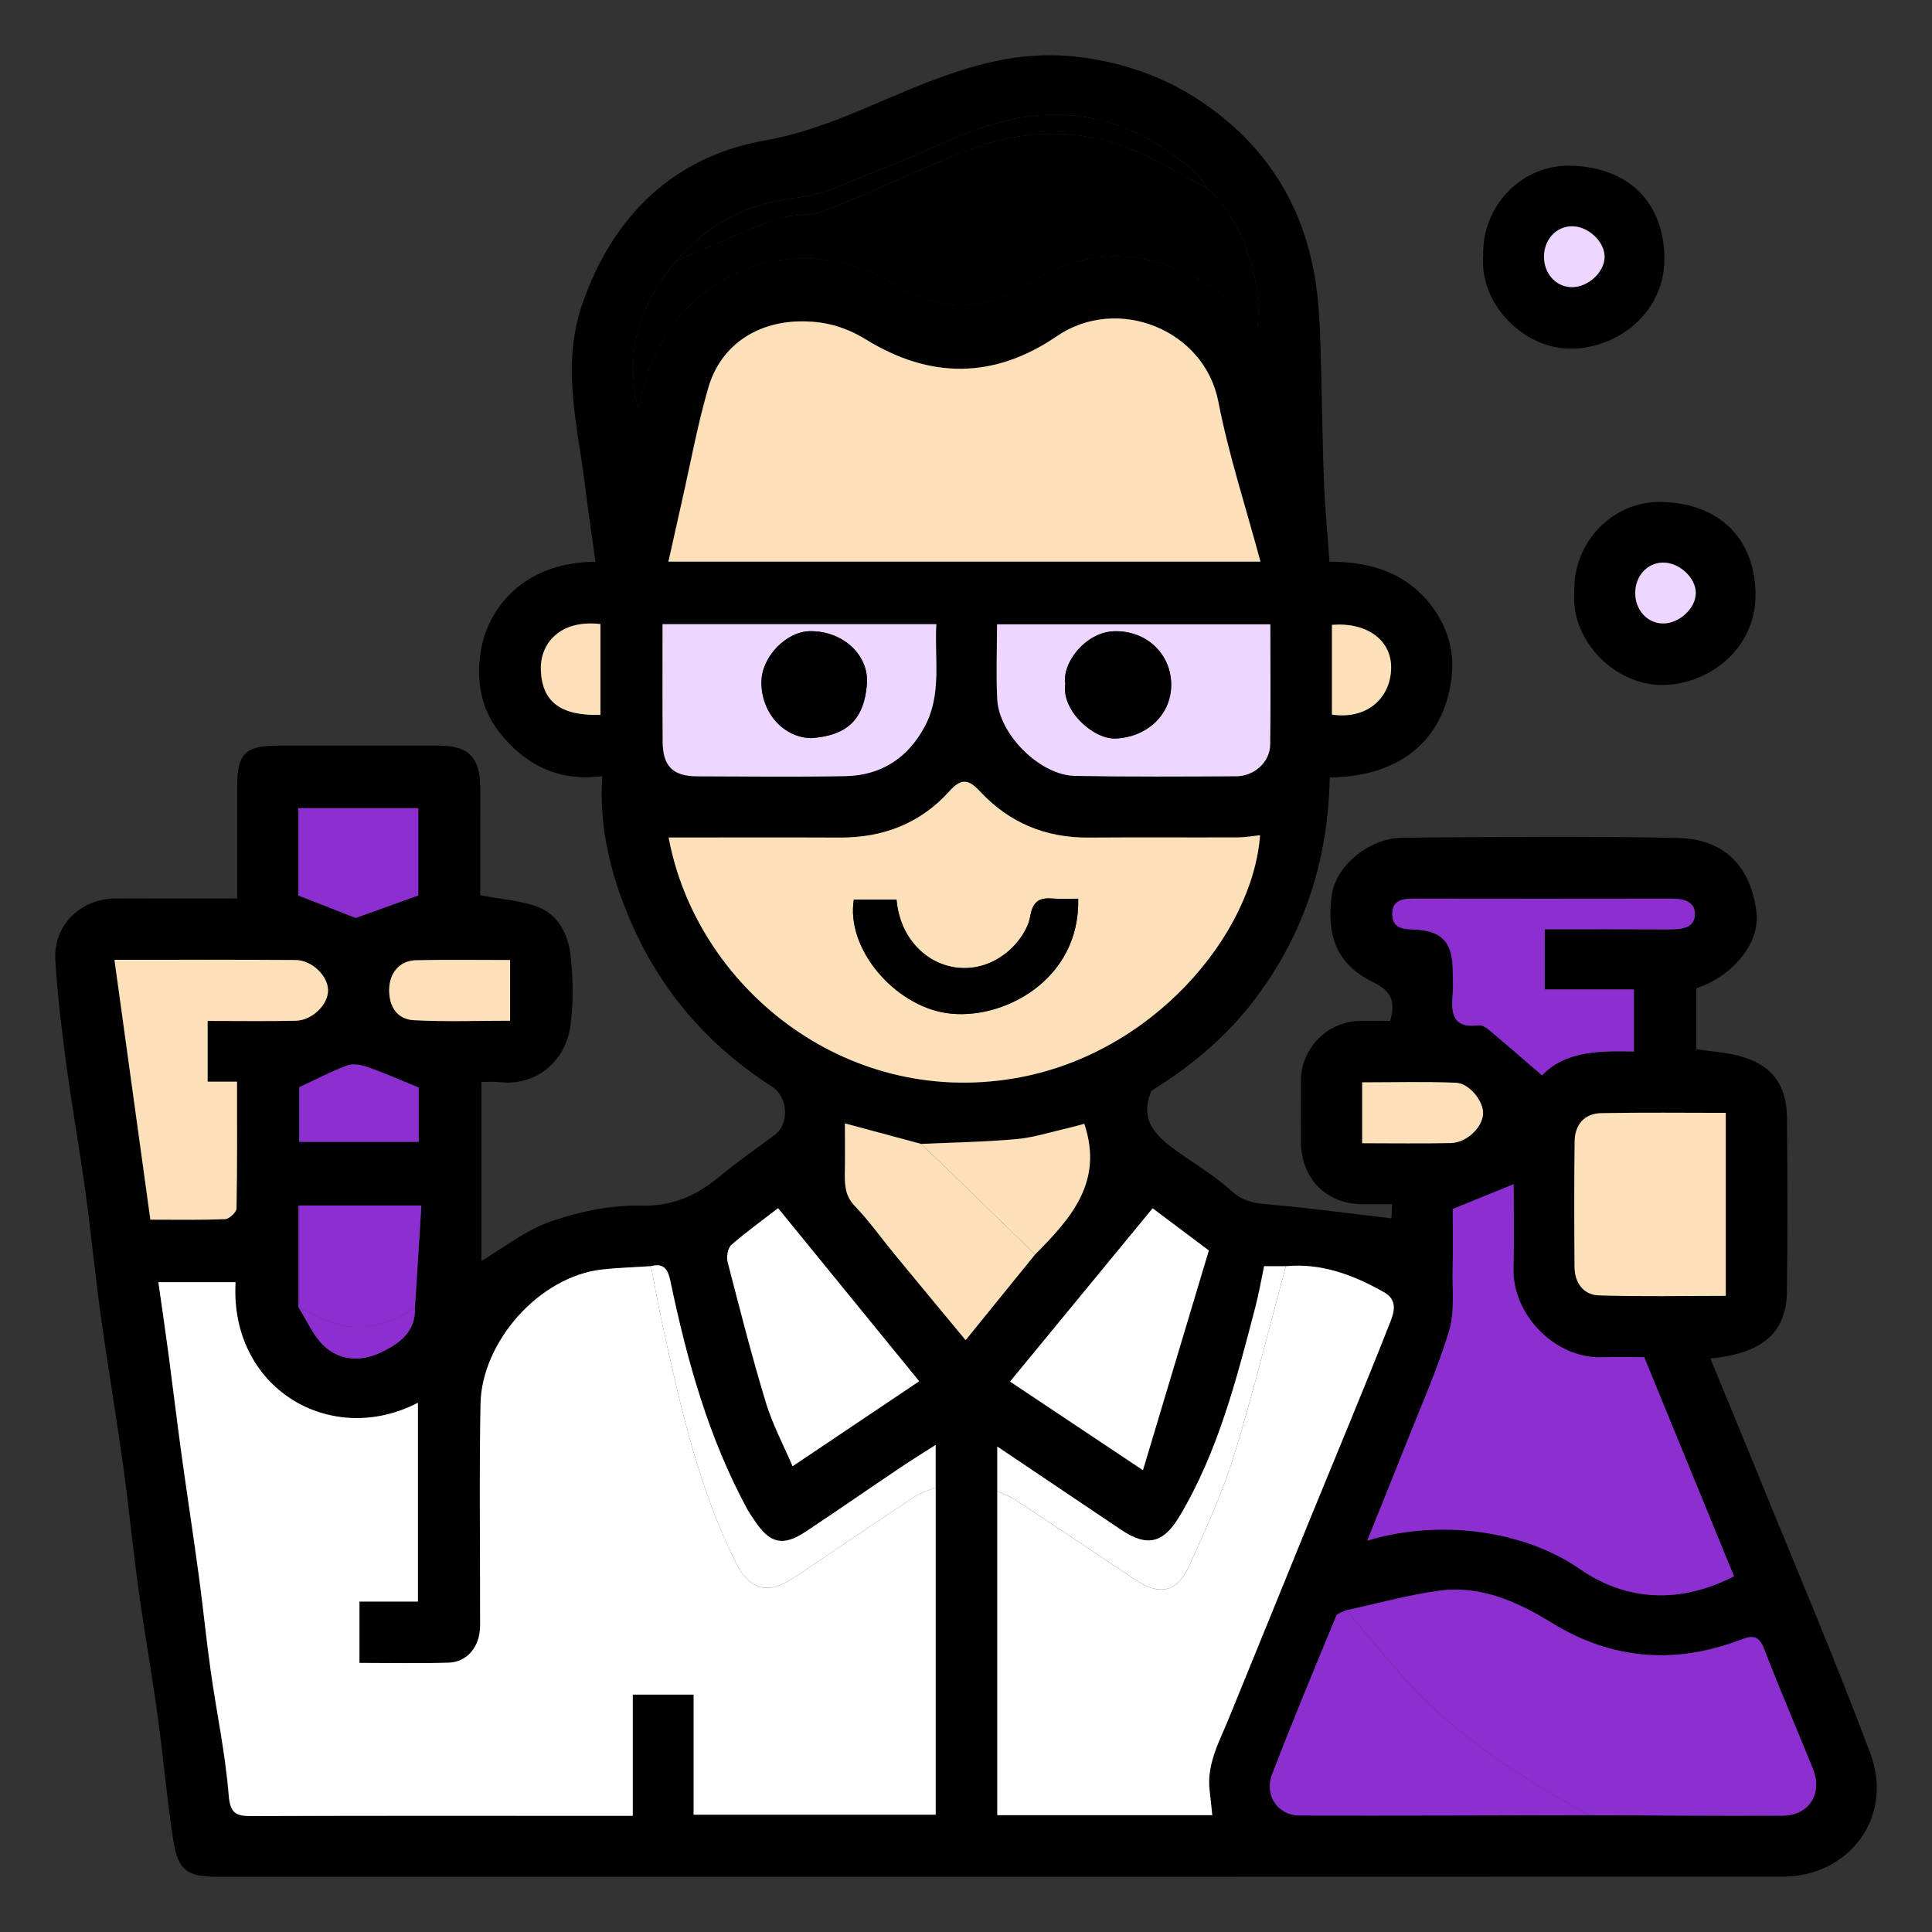 <svg width="70" height="70" viewBox="0 0 70 70" fill="none" xmlns="http://www.w3.org/2000/svg">
<rect x="0" y="0" width="70" height="70" fill="#333333" stroke="none"/>
<path d="M17.399 32.438C18.167 32.584 18.852 32.624 19.47 32.853C20.244 33.141 20.595 33.875 20.676 34.647C20.764 35.468 20.779 36.316 20.672 37.132C20.489 38.538 19.342 39.356 18.099 39.208C17.898 39.184 17.69 39.204 17.443 39.204C17.443 41.404 17.443 43.583 17.443 45.687C18.233 45.222 19.032 44.578 19.942 44.26C20.979 43.9 22.118 43.659 23.206 43.683C24.34 43.709 25.195 43.347 26.021 42.666C26.678 42.125 27.373 41.633 28.059 41.129C28.617 40.721 28.553 39.745 27.968 39.368C25.61 37.855 23.857 35.807 22.777 33.211C22.116 31.624 21.701 29.971 21.821 28.12C20.228 28.336 18.993 27.701 18.057 26.483C17.402 25.633 17.256 24.601 17.421 23.584C17.661 22.095 18.918 20.37 21.575 20.353C21.448 19.436 21.311 18.534 21.201 17.628C20.933 15.427 20.322 13.253 21.1 11.009C22.223 7.771 24.454 5.665 27.72 5.088C29.931 4.696 31.806 3.654 33.825 2.895C35.549 2.246 37.228 1.831 39.102 2.067C40.981 2.303 42.617 2.947 44.105 4.097C45.904 5.486 47.043 7.289 47.533 9.496C47.704 10.262 47.785 11.059 47.818 11.845C47.893 13.679 47.9 15.515 47.964 17.349C47.999 18.329 48.095 19.307 48.168 20.352C49.451 20.348 50.702 20.645 51.634 21.671C52.304 22.409 52.682 23.346 52.612 24.326C52.474 26.295 51.24 28.125 48.179 28.17C48.124 31.201 47.221 33.962 45.337 36.372C44.318 37.675 43.063 38.688 41.718 39.518C41.241 40.653 41.959 41.227 42.74 41.777C43.381 42.227 44.06 42.64 44.636 43.164C45.072 43.561 45.529 43.602 46.062 43.648C47.498 43.773 48.929 43.969 50.414 44.144C50.416 44.107 50.427 43.897 50.44 43.633C50.054 43.633 49.715 43.635 49.373 43.633C48.054 43.627 47.142 42.707 47.135 41.372C47.131 40.634 47.131 39.896 47.135 39.158C47.142 37.981 48.085 37.016 49.256 36.99C49.621 36.983 49.986 36.988 50.368 36.988C50.566 36.307 50.434 35.916 49.731 35.573C48.361 34.907 48.071 33.8 48.251 32.445C48.395 31.351 49.63 30.36 50.823 30.351C54.15 30.325 57.476 30.288 60.801 30.362C62.498 30.401 63.434 31.412 63.64 33.039C63.781 34.156 62.799 35.364 61.462 35.807C61.462 36.538 61.462 37.272 61.462 38.018C61.952 38.088 62.442 38.121 62.913 38.232C64.142 38.522 64.733 39.241 64.746 40.49C64.765 42.59 64.772 44.69 64.744 46.79C64.724 48.288 63.865 49.034 61.97 49.222C62.526 50.575 63.08 51.901 63.621 53.234C65.012 56.657 66.464 60.057 67.761 63.515C68.651 65.888 66.935 67.994 64.61 67.994C45.707 68.003 26.804 67.999 7.903 67.999C6.767 67.999 6.444 67.774 6.272 66.639C6.044 65.147 5.916 63.639 5.708 62.142C5.499 60.629 5.231 59.124 5.022 57.611C4.815 56.114 4.67 54.608 4.463 53.112C4.209 51.287 3.901 49.471 3.648 47.646C3.441 46.152 3.297 44.648 3.092 43.153C2.888 41.662 2.62 40.18 2.42 38.69C2.248 37.39 2.079 36.088 2.004 34.783C1.93 33.519 2.916 32.563 4.189 32.556C5.631 32.548 7.074 32.554 8.593 32.554C8.593 31.172 8.591 29.819 8.593 28.467C8.595 27.314 8.892 27.017 10.048 27.015C11.998 27.013 13.947 27.013 15.898 27.015C16.986 27.017 17.4 27.443 17.4 28.563C17.399 29.88 17.399 31.19 17.399 32.438ZM15.035 47.375C15.112 46.154 15.188 44.932 15.267 43.679C13.698 43.679 12.27 43.679 10.817 43.679C10.817 44.938 10.817 46.154 10.817 47.37C11.112 47.834 11.336 48.373 11.72 48.744C12.31 49.316 13.09 49.34 13.806 48.999C14.465 48.687 15.072 48.257 15.035 47.375ZM33.366 41.444C32.472 41.205 31.577 40.963 30.612 40.703C30.612 41.341 30.619 41.933 30.61 42.524C30.602 42.961 30.628 43.343 30.975 43.703C31.491 44.236 31.922 44.851 32.395 45.426C33.237 46.451 34.085 47.469 34.984 48.556C35.852 47.488 36.676 46.469 37.502 45.452C38.788 44.155 39.993 42.828 39.283 40.715C39.14 40.754 38.933 40.815 38.722 40.863C38.093 41.005 37.467 41.21 36.83 41.269C35.68 41.374 34.522 41.391 33.366 41.444ZM43.709 6.802C43.595 6.634 43.511 6.436 43.366 6.304C41.313 4.442 38.913 3.711 36.234 4.425C34.812 4.803 33.481 5.527 32.096 6.058C31.017 6.473 29.94 7.042 28.821 7.171C27.045 7.374 25.665 8.114 24.527 9.429C23.158 10.992 22.63 12.775 23.118 14.825C23.287 14.329 23.349 13.797 23.538 13.316C25.059 9.461 29.18 8.367 32.373 10.289C34.114 11.339 35.665 11.321 37.366 10.232C39.524 8.852 41.751 9.048 43.869 10.376C44.507 10.777 45.006 11.404 45.553 11.913C45.803 10.208 44.94 7.791 43.709 6.802ZM57.592 65.765C59.926 65.772 62.26 65.794 64.594 65.781C65.552 65.776 66.047 64.977 65.684 64.082C65.099 62.637 64.48 61.205 63.92 59.749C63.73 59.255 63.513 59.236 63.064 59.41C60.704 60.314 58.414 60.139 56.251 58.812C54.975 58.029 53.647 57.424 52.126 57.635C51.001 57.79 49.896 58.099 48.783 58.339C48.658 58.406 48.46 58.441 48.417 58.541C47.627 60.449 46.832 62.356 46.093 64.285C45.799 65.047 46.304 65.772 47.091 65.774C50.59 65.789 54.091 65.772 57.592 65.765ZM36.135 54.025C36.135 57.937 36.135 61.847 36.135 65.765C38.782 65.765 41.366 65.765 43.924 65.765C43.891 65.453 43.863 65.163 43.828 64.875C43.717 63.925 44.168 63.128 44.507 62.297C45.502 59.873 46.482 57.441 47.474 55.014C48.443 52.645 49.434 50.285 50.372 47.903C50.498 47.582 50.663 47.109 50.15 46.82C49.039 46.194 47.891 45.755 46.588 45.877C46.339 45.877 46.091 45.877 45.803 45.877C45.698 46.366 45.614 46.869 45.485 47.36C44.803 49.977 44.139 52.603 42.729 54.953C42.146 55.928 41.555 56.057 40.614 55.424C39.142 54.433 37.669 53.442 36.135 52.411C36.135 52.988 36.135 53.507 36.135 54.025ZM33.902 53.887C33.902 53.414 33.902 52.94 33.902 52.353C33.425 52.658 33.028 52.9 32.643 53.16C31.491 53.937 30.349 54.73 29.192 55.496C28.364 56.044 27.892 55.93 27.344 55.097C27.258 54.966 27.16 54.841 27.085 54.703C25.676 52.108 24.892 49.296 24.292 46.427C24.204 46.002 24.059 45.751 23.586 45.877C23.002 45.915 22.417 45.932 21.835 45.995C19.531 46.242 17.452 48.628 17.41 50.872C17.36 53.547 17.4 56.223 17.395 58.898C17.393 59.655 16.933 60.223 16.252 60.244C15.182 60.275 14.111 60.251 13.024 60.251C13.024 59.489 13.024 58.786 13.024 58.029C13.753 58.029 14.452 58.029 15.142 58.029C15.142 55.601 15.142 53.228 15.142 50.826C11.978 52.468 8.321 50.309 8.534 46.456C7.593 46.456 6.652 46.456 5.738 46.456C5.866 47.364 5.995 48.229 6.11 49.095C6.266 50.259 6.402 51.423 6.562 52.588C6.771 54.103 7.004 55.616 7.209 57.131C7.364 58.273 7.476 59.421 7.637 60.561C7.848 62.052 8.165 63.534 8.285 65.032C8.34 65.724 8.565 65.803 9.142 65.802C13.499 65.783 17.857 65.792 22.213 65.792C22.434 65.792 22.654 65.792 22.927 65.792C22.927 64.274 22.927 62.833 22.927 61.401C23.681 61.401 24.379 61.401 25.131 61.401C25.131 62.881 25.131 64.322 25.131 65.752C28.085 65.752 30.986 65.752 33.902 65.752C33.902 61.77 33.902 57.828 33.902 53.887ZM24.217 20.348C31.445 20.348 38.518 20.348 45.667 20.348C45.14 18.386 44.517 16.491 44.139 14.546C43.63 11.93 40.478 10.688 38.294 12.177C35.995 13.745 33.683 13.718 31.375 12.301C30.602 11.826 29.837 11.625 28.955 11.644C27.393 11.677 26.105 12.524 25.663 14.043C25.27 15.391 25.019 16.781 24.707 18.152C24.547 18.868 24.388 19.582 24.217 20.348ZM24.226 30.345C25.219 35.698 30.547 40.129 36.762 39.07C41.773 38.215 45.39 33.849 45.652 30.264C45.394 30.29 45.131 30.34 44.871 30.342C43.06 30.349 41.247 30.336 39.436 30.349C37.889 30.36 36.57 29.814 35.52 28.69C35.091 28.231 34.836 28.181 34.388 28.677C33.338 29.845 31.982 30.356 30.419 30.349C28.357 30.338 26.292 30.345 24.226 30.345ZM49.539 55.819C52.168 55.025 55.212 55.441 57.247 56.85C58.953 58.033 60.908 58.103 62.825 57.111C61.733 54.446 60.658 51.824 59.572 49.172C59.064 49.172 58.559 49.156 58.058 49.176C56.341 49.242 54.792 47.626 54.836 45.956C54.862 44.943 54.842 43.93 54.842 42.906C54.109 43.205 53.403 43.493 52.636 43.804C52.636 44.476 52.649 45.236 52.632 45.993C52.616 46.744 52.713 47.541 52.5 48.239C52.074 49.632 51.476 50.969 50.941 52.328C50.496 53.455 50.039 54.575 49.539 55.819ZM36.124 22.621C36.124 23.557 36.083 24.455 36.133 25.346C36.203 26.623 37.687 28.09 38.95 28.113C40.898 28.148 42.849 28.137 44.799 28.125C45.447 28.122 46.008 27.611 46.019 26.989C46.045 25.542 46.027 24.095 46.027 22.621C42.717 22.621 39.467 22.621 36.124 22.621ZM24.006 22.616C24.006 24.072 23.999 25.476 24.008 26.878C24.013 27.762 24.379 28.125 25.252 28.129C27.041 28.137 28.828 28.155 30.617 28.124C31.916 28.1 32.892 27.472 33.507 26.317C34.133 25.143 33.85 23.878 33.924 22.617C30.593 22.616 27.346 22.616 24.006 22.616ZM4.147 34.778C4.587 37.959 5.015 41.057 5.448 44.192C6.376 44.192 7.268 44.21 8.156 44.173C8.305 44.168 8.567 43.924 8.569 43.788C8.598 42.275 8.587 40.762 8.587 39.193C8.189 39.193 7.857 39.193 7.523 39.193C7.523 38.435 7.523 37.734 7.523 36.992C8.609 36.992 9.659 37.008 10.709 36.986C11.312 36.973 11.888 36.403 11.887 35.883C11.885 35.362 11.305 34.791 10.703 34.785C8.553 34.768 6.404 34.778 4.147 34.778ZM62.528 40.321C60.99 40.321 59.506 40.302 58.021 40.33C57.41 40.341 57.062 40.741 57.053 41.345C57.031 42.865 57.036 44.386 57.049 45.906C57.053 46.482 57.374 46.914 57.931 46.932C59.456 46.982 60.983 46.949 62.528 46.949C62.528 44.725 62.528 42.565 62.528 40.321ZM55.968 33.669C57.535 33.669 59.025 33.665 60.517 33.67C60.952 33.672 61.42 33.615 61.409 33.095C61.399 32.639 60.959 32.558 60.542 32.558C57.423 32.563 54.304 32.563 51.184 32.558C50.772 32.558 50.432 32.645 50.445 33.137C50.456 33.586 50.777 33.663 51.161 33.674C52.238 33.7 52.632 34.115 52.636 35.185C52.638 35.462 52.656 35.741 52.632 36.016C52.572 36.704 52.632 37.267 53.557 37.147C53.673 37.132 53.829 37.213 53.928 37.296C54.57 37.833 55.199 38.383 55.871 38.961C56.715 38.069 57.97 38.071 59.199 38.095C59.199 37.311 59.199 36.61 59.199 35.848C58.089 35.848 57.025 35.848 55.968 35.848C55.968 35.1 55.968 34.416 55.968 33.669ZM36.597 50.056C38.166 51.102 39.689 52.119 41.412 53.269C42.25 50.475 43.032 47.864 43.799 45.308C43.019 44.723 42.379 44.242 41.762 43.779C40.05 45.856 38.36 47.912 36.597 50.056ZM28.192 43.775C27.685 44.166 27.07 44.607 26.502 45.102C26.371 45.216 26.314 45.532 26.362 45.718C26.801 47.421 27.237 49.124 27.746 50.807C27.984 51.597 28.381 52.339 28.716 53.125C30.303 52.058 31.773 51.073 33.303 50.045C31.602 47.96 29.929 45.908 28.192 43.775ZM12.888 33.259C13.712 32.962 14.43 32.703 15.155 32.443C15.155 31.412 15.155 30.342 15.155 29.281C13.683 29.281 12.254 29.281 10.809 29.281C10.809 30.378 10.809 31.434 10.809 32.445C11.576 32.748 12.316 33.036 12.888 33.259ZM15.171 39.404C14.476 39.121 13.914 38.87 13.334 38.667C13.101 38.586 12.8 38.523 12.586 38.603C11.995 38.821 11.435 39.118 10.841 39.392C10.841 40 10.841 40.701 10.841 41.372C12.32 41.372 13.749 41.372 15.171 41.372C15.171 40.636 15.171 39.95 15.171 39.404ZM18.481 34.783C17.307 34.783 16.191 34.765 15.074 34.791C14.472 34.805 14.1 35.257 14.1 35.876C14.1 36.484 14.399 36.933 14.991 36.964C16.145 37.025 17.305 36.983 18.481 36.983C18.481 36.232 18.481 35.547 18.481 34.783ZM49.353 41.42C50.471 41.42 51.52 41.435 52.57 41.415C53.133 41.404 53.697 40.863 53.733 40.369C53.766 39.926 53.254 39.25 52.748 39.23C51.618 39.184 50.485 39.215 49.353 39.215C49.353 39.983 49.353 40.666 49.353 41.42ZM21.755 25.902C21.755 24.771 21.755 23.688 21.755 22.61C20.23 22.44 19.567 23.372 19.595 24.256C19.632 25.409 20.281 25.941 21.755 25.902ZM48.258 25.893C49.606 26.079 50.392 25.221 50.403 24.197C50.414 23.164 49.487 22.536 48.258 22.638C48.258 23.706 48.258 24.776 48.258 25.893Z" fill="black"/>
<path d="M53.739 9.282C53.682 7.437 55.154 5.963 56.899 6.003C59.011 6.053 60.264 7.341 60.304 9.29C60.347 11.257 58.725 12.544 57.068 12.631C55.266 12.727 53.598 11.043 53.739 9.282ZM56.956 10.404C57.537 10.406 58.121 9.873 58.138 9.325C58.154 8.76 57.539 8.184 56.936 8.199C56.382 8.212 55.954 8.677 55.943 9.277C55.932 9.908 56.376 10.402 56.956 10.404Z" fill="black"/>
<path d="M57.041 21.468C56.982 19.621 58.454 18.147 60.199 18.187C62.311 18.235 63.564 19.523 63.606 21.472C63.648 23.437 62.032 24.727 60.371 24.815C58.568 24.913 56.902 23.227 57.041 21.468ZM60.267 22.588C60.845 22.584 61.428 22.044 61.439 21.499C61.45 20.935 60.83 20.363 60.228 20.383C59.674 20.401 59.252 20.868 59.245 21.47C59.239 22.099 59.687 22.592 60.267 22.588Z" fill="black"/>
<path d="M33.902 53.887C33.902 57.829 33.902 61.77 33.902 65.75C30.986 65.75 28.087 65.75 25.131 65.75C25.131 64.32 25.131 62.879 25.131 61.399C24.378 61.399 23.681 61.399 22.927 61.399C22.927 62.829 22.927 64.27 22.927 65.791C22.654 65.791 22.433 65.791 22.213 65.791C17.855 65.791 13.498 65.782 9.142 65.8C8.565 65.802 8.34 65.725 8.285 65.031C8.165 63.532 7.848 62.051 7.637 60.56C7.475 59.419 7.365 58.272 7.209 57.129C7.004 55.613 6.771 54.101 6.562 52.586C6.402 51.424 6.264 50.258 6.11 49.093C5.995 48.228 5.866 47.364 5.738 46.455C6.653 46.455 7.593 46.455 8.534 46.455C8.319 50.307 11.978 52.467 15.142 50.824C15.142 53.225 15.142 55.598 15.142 58.028C14.452 58.028 13.753 58.028 13.024 58.028C13.024 58.785 13.024 59.488 13.024 60.25C14.11 60.25 15.182 60.272 16.252 60.242C16.934 60.222 17.395 59.654 17.395 58.897C17.4 56.221 17.36 53.544 17.41 50.87C17.45 48.627 19.531 46.241 21.835 45.993C22.417 45.931 23.002 45.914 23.586 45.875C23.727 46.595 23.852 47.316 24.01 48.032C24.657 50.97 25.305 53.91 26.668 56.626C27.169 57.626 27.828 57.792 28.777 57.155C30.223 56.185 31.661 55.205 33.113 54.243C33.349 54.087 33.637 54.004 33.902 53.887Z" fill="white"/>
<path d="M24.218 20.348C24.39 19.582 24.548 18.868 24.709 18.154C25.021 16.781 25.273 15.391 25.665 14.044C26.108 12.525 27.396 11.678 28.957 11.645C29.84 11.627 30.605 11.826 31.377 12.302C33.684 13.721 35.998 13.749 38.297 12.179C40.48 10.688 43.633 11.931 44.141 14.548C44.519 16.491 45.143 18.388 45.669 20.349C38.519 20.348 31.445 20.348 24.218 20.348Z" fill="#FBE0B9"/>
<path d="M24.226 30.345C26.292 30.345 28.356 30.338 30.42 30.347C31.984 30.354 33.34 29.843 34.389 28.675C34.835 28.179 35.092 28.229 35.521 28.688C36.571 29.812 37.89 30.358 39.437 30.347C41.248 30.334 43.061 30.347 44.872 30.34C45.134 30.338 45.395 30.29 45.654 30.262C45.391 33.847 41.773 38.215 36.764 39.068C30.545 40.129 25.218 35.698 24.226 30.345ZM30.936 32.593C30.646 34.381 32.402 36.418 34.279 36.704C36.301 37.012 39.138 35.523 39.063 32.561C38.767 32.561 38.47 32.582 38.175 32.558C37.683 32.517 37.428 32.615 37.323 33.211C37.242 33.668 36.892 34.161 36.523 34.473C34.932 35.814 32.672 34.8 32.481 32.593C31.965 32.593 31.448 32.593 30.936 32.593Z" fill="#FBE0B9"/>
<path d="M46.587 45.878C47.888 45.757 49.038 46.196 50.148 46.821C50.662 47.111 50.497 47.581 50.37 47.904C49.432 50.287 48.442 52.647 47.473 55.016C46.482 57.442 45.5 59.873 44.506 62.299C44.164 63.129 43.715 63.927 43.827 64.877C43.862 65.165 43.889 65.453 43.922 65.766C41.366 65.766 38.781 65.766 36.133 65.766C36.133 61.849 36.133 57.939 36.133 54.027C36.357 54.132 36.596 54.213 36.799 54.348C38.254 55.309 39.7 56.282 41.152 57.249C42.016 57.824 42.653 57.691 43.082 56.741C43.669 55.444 44.275 54.141 44.695 52.785C45.399 50.504 45.965 48.183 46.587 45.878Z" fill="white"/>
<path d="M49.539 55.819C50.038 54.575 50.495 53.453 50.941 52.328C51.477 50.97 52.075 49.632 52.501 48.239C52.713 47.543 52.614 46.746 52.633 45.993C52.649 45.235 52.636 44.476 52.636 43.805C53.403 43.493 54.11 43.205 54.842 42.906C54.842 43.93 54.864 44.943 54.836 45.956C54.792 47.626 56.341 49.243 58.058 49.176C58.561 49.158 59.064 49.172 59.572 49.172C60.658 51.822 61.734 54.446 62.825 57.111C60.906 58.103 58.954 58.033 57.247 56.851C55.212 55.443 52.168 55.026 49.539 55.819Z" fill="#8D2ED1"/>
<path d="M48.782 58.343C49.896 58.103 50.999 57.793 52.126 57.638C53.647 57.428 54.975 58.033 56.25 58.816C58.414 60.14 60.704 60.316 63.063 59.413C63.513 59.242 63.729 59.258 63.92 59.753C64.482 61.207 65.098 62.639 65.684 64.085C66.045 64.979 65.55 65.779 64.594 65.785C62.26 65.798 59.926 65.776 57.592 65.768C55.502 64.632 53.487 63.362 51.76 61.718C50.678 60.687 49.77 59.474 48.782 58.343Z" fill="#8D2ED1"/>
<path d="M43.709 6.803C44.94 7.792 45.802 10.209 45.553 11.916C45.006 11.406 44.507 10.779 43.868 10.379C41.751 9.05 39.523 8.853 37.366 10.235C35.665 11.323 34.114 11.342 32.373 10.292C29.18 8.369 25.059 9.463 23.538 13.318C23.349 13.8 23.286 14.331 23.118 14.828C22.63 12.777 23.156 10.995 24.527 9.432C24.749 9.34 24.969 9.249 25.191 9.157C26.173 8.746 27.14 8.288 28.143 7.941C28.712 7.744 29.384 7.832 29.94 7.613C31.597 6.959 33.204 6.183 34.857 5.52C36.973 4.675 39.123 4.575 41.241 5.516C42.087 5.891 42.889 6.371 43.709 6.803Z" fill="black"/>
<path d="M36.124 22.621C39.466 22.621 42.717 22.621 46.027 22.621C46.027 24.095 46.044 25.542 46.02 26.988C46.009 27.61 45.447 28.121 44.8 28.125C42.849 28.136 40.899 28.147 38.95 28.112C37.688 28.09 36.203 26.623 36.133 25.346C36.086 24.453 36.124 23.556 36.124 22.621ZM38.6 24.778C38.447 25.741 39.616 26.793 40.423 26.758C41.554 26.708 42.44 25.901 42.436 24.805C42.433 23.683 41.519 22.826 40.348 22.873C39.33 22.914 38.469 24.023 38.6 24.778Z" fill="#EDD6FF"/>
<path d="M24.006 22.615C27.345 22.615 30.595 22.615 33.925 22.615C33.852 23.875 34.133 25.141 33.509 26.315C32.894 27.47 31.918 28.099 30.619 28.121C28.832 28.154 27.043 28.134 25.254 28.127C24.378 28.123 24.015 27.758 24.01 26.876C23.999 25.473 24.006 24.071 24.006 22.615ZM29.399 26.743C30.744 26.647 31.302 26.019 31.408 24.814C31.503 23.72 30.523 22.853 29.347 22.869C28.485 22.881 27.601 23.798 27.588 24.696C27.571 25.811 28.384 26.732 29.399 26.743Z" fill="#EDD6FF"/>
<path d="M48.782 58.344C49.767 59.475 50.676 60.687 51.758 61.717C53.485 63.361 55.5 64.629 57.59 65.767C54.089 65.774 50.59 65.789 47.089 65.78C46.301 65.778 45.799 65.053 46.09 64.291C46.832 62.362 47.626 60.455 48.415 58.547C48.459 58.445 48.657 58.41 48.782 58.344Z" fill="#8D2ED1"/>
<path d="M4.147 34.777C6.404 34.777 8.554 34.768 10.703 34.783C11.306 34.786 11.884 35.36 11.886 35.881C11.888 36.401 11.312 36.973 10.708 36.984C9.659 37.006 8.609 36.99 7.523 36.99C7.523 37.731 7.523 38.433 7.523 39.191C7.857 39.191 8.189 39.191 8.587 39.191C8.587 40.76 8.598 42.273 8.569 43.786C8.567 43.922 8.305 44.166 8.156 44.171C7.268 44.208 6.376 44.19 5.448 44.19C5.015 41.057 4.585 37.959 4.147 34.777Z" fill="#FBE0B9"/>
<path d="M62.528 40.321C62.528 42.565 62.528 44.723 62.528 46.951C60.983 46.951 59.456 46.984 57.931 46.934C57.372 46.916 57.053 46.484 57.049 45.908C57.036 44.388 57.031 42.867 57.053 41.347C57.062 40.743 57.41 40.343 58.021 40.332C59.506 40.302 60.99 40.321 62.528 40.321Z" fill="#FBE0B9"/>
<path d="M55.968 33.669C55.968 34.416 55.968 35.101 55.968 35.85C57.023 35.85 58.09 35.85 59.2 35.85C59.2 36.614 59.2 37.315 59.2 38.097C57.97 38.074 56.714 38.07 55.871 38.963C55.2 38.385 54.569 37.835 53.928 37.298C53.829 37.215 53.675 37.132 53.557 37.149C52.635 37.269 52.572 36.706 52.633 36.018C52.657 35.743 52.638 35.464 52.636 35.188C52.633 34.115 52.238 33.702 51.161 33.676C50.778 33.667 50.456 33.59 50.446 33.139C50.434 32.647 50.772 32.56 51.185 32.56C54.304 32.565 57.424 32.565 60.543 32.56C60.958 32.56 61.398 32.641 61.409 33.097C61.42 33.617 60.952 33.674 60.517 33.673C59.025 33.665 57.535 33.669 55.968 33.669Z" fill="#8D2ED1"/>
<path d="M36.596 50.057C38.36 47.913 40.051 45.857 41.762 43.778C42.378 44.241 43.019 44.722 43.798 45.307C43.031 47.863 42.25 50.474 41.411 53.268C39.688 52.12 38.165 51.103 36.596 50.057Z" fill="white"/>
<path d="M28.192 43.775C29.93 45.907 31.603 47.958 33.304 50.045C31.774 51.073 30.304 52.059 28.717 53.125C28.381 52.339 27.985 51.597 27.746 50.807C27.238 49.126 26.801 47.421 26.363 45.718C26.315 45.532 26.372 45.216 26.502 45.102C27.071 44.609 27.686 44.166 28.192 43.775Z" fill="white"/>
<path d="M37.503 45.452C36.678 46.471 35.852 47.488 34.986 48.556C34.085 47.469 33.239 46.449 32.397 45.426C31.923 44.851 31.492 44.236 30.977 43.703C30.63 43.345 30.604 42.961 30.611 42.524C30.622 41.933 30.613 41.341 30.613 40.703C31.578 40.963 32.474 41.203 33.367 41.444C33.764 41.823 34.162 42.199 34.555 42.579C35.538 43.537 36.52 44.495 37.503 45.452Z" fill="#FBE0B9"/>
<path d="M46.587 45.878C45.965 48.183 45.399 50.504 44.695 52.783C44.275 54.139 43.669 55.442 43.082 56.739C42.653 57.69 42.016 57.822 41.152 57.247C39.7 56.28 38.254 55.307 36.799 54.346C36.596 54.211 36.355 54.13 36.133 54.025C36.133 53.506 36.133 52.988 36.133 52.41C37.667 53.442 39.139 54.433 40.612 55.423C41.553 56.056 42.144 55.927 42.728 54.953C44.135 52.602 44.801 49.976 45.484 47.36C45.612 46.869 45.699 46.367 45.801 45.876C46.089 45.878 46.337 45.878 46.587 45.878Z" fill="white"/>
<path d="M33.901 53.888C33.637 54.004 33.349 54.087 33.112 54.244C31.661 55.205 30.222 56.187 28.776 57.155C27.828 57.792 27.171 57.624 26.668 56.626C25.305 53.911 24.659 50.972 24.009 48.032C23.852 47.317 23.725 46.595 23.585 45.875C24.059 45.75 24.204 46.001 24.292 46.425C24.892 49.297 25.675 52.107 27.085 54.701C27.16 54.84 27.257 54.963 27.343 55.096C27.892 55.928 28.364 56.043 29.191 55.495C30.349 54.727 31.49 53.934 32.643 53.159C33.028 52.9 33.424 52.658 33.901 52.352C33.901 52.943 33.901 53.415 33.901 53.888Z" fill="white"/>
<path d="M10.816 47.37C10.816 46.154 10.816 44.938 10.816 43.679C12.269 43.679 13.697 43.679 15.266 43.679C15.187 44.932 15.11 46.154 15.035 47.376C14.005 48.062 12.921 48.33 11.737 47.804C11.427 47.667 11.123 47.516 10.816 47.37Z" fill="#8D2ED1"/>
<path d="M12.889 33.258C12.316 33.035 11.579 32.745 10.81 32.446C10.81 31.433 10.81 30.379 10.81 29.282C12.252 29.282 13.681 29.282 15.155 29.282C15.155 30.343 15.155 31.413 15.155 32.444C14.43 32.703 13.711 32.963 12.889 33.258Z" fill="#8D2ED1"/>
<path d="M37.504 45.453C36.521 44.495 35.539 43.538 34.556 42.582C34.163 42.2 33.765 41.825 33.368 41.447C34.523 41.393 35.682 41.377 36.833 41.272C37.469 41.213 38.095 41.01 38.724 40.866C38.935 40.818 39.143 40.755 39.286 40.718C39.996 42.829 38.789 44.156 37.504 45.453Z" fill="#FBE0B9"/>
<path d="M43.709 6.802C42.887 6.37 42.087 5.89 41.241 5.515C39.122 4.574 36.972 4.674 34.858 5.519C33.205 6.18 31.595 6.958 29.94 7.612C29.384 7.831 28.713 7.743 28.144 7.94C27.14 8.287 26.173 8.745 25.192 9.156C24.971 9.248 24.749 9.341 24.527 9.431C25.667 8.115 27.047 7.375 28.821 7.172C29.94 7.045 31.017 6.475 32.096 6.06C33.482 5.528 34.812 4.805 36.234 4.427C38.913 3.713 41.313 4.441 43.366 6.305C43.511 6.436 43.597 6.634 43.709 6.802Z" fill="black"/>
<path d="M15.171 39.403C15.171 39.949 15.171 40.636 15.171 41.372C13.749 41.372 12.32 41.372 10.841 41.372C10.841 40.7 10.841 39.999 10.841 39.392C11.436 39.117 11.997 38.82 12.586 38.602C12.801 38.523 13.102 38.586 13.335 38.667C13.913 38.87 14.476 39.121 15.171 39.403Z" fill="#8D2ED1"/>
<path d="M18.482 34.783C18.482 35.547 18.482 36.232 18.482 36.983C17.308 36.983 16.148 37.025 14.992 36.964C14.399 36.933 14.1 36.484 14.1 35.876C14.1 35.256 14.473 34.805 15.075 34.791C16.192 34.765 17.308 34.783 18.482 34.783Z" fill="#FBE0B9"/>
<path d="M49.354 41.421C49.354 40.666 49.354 39.983 49.354 39.216C50.484 39.216 51.618 39.184 52.748 39.23C53.255 39.251 53.767 39.926 53.734 40.369C53.697 40.864 53.134 41.402 52.57 41.415C51.521 41.437 50.471 41.421 49.354 41.421Z" fill="#FBE0B9"/>
<path d="M21.755 25.902C20.281 25.941 19.632 25.409 19.595 24.256C19.568 23.372 20.228 22.438 21.755 22.61C21.755 23.686 21.755 24.771 21.755 25.902Z" fill="#FBE0B9"/>
<path d="M48.259 25.893C48.259 24.774 48.259 23.706 48.259 22.64C49.488 22.538 50.415 23.165 50.404 24.199C50.393 25.221 49.607 26.081 48.259 25.893Z" fill="#FBE0B9"/>
<path d="M10.816 47.369C11.123 47.515 11.427 47.666 11.737 47.803C12.921 48.327 14.005 48.059 15.035 47.375C15.071 48.257 14.464 48.687 13.805 49C13.09 49.342 12.31 49.316 11.719 48.746C11.335 48.373 11.111 47.834 10.816 47.369Z" fill="#8D2ED1"/>
<path d="M56.955 10.404C56.375 10.402 55.931 9.909 55.942 9.276C55.953 8.677 56.381 8.212 56.935 8.199C57.538 8.184 58.153 8.762 58.137 9.324C58.12 9.872 57.537 10.406 56.955 10.404Z" fill="#EDD6FF"/>
<path d="M60.268 22.589C59.688 22.592 59.24 22.1 59.248 21.471C59.255 20.869 59.677 20.402 60.231 20.384C60.833 20.363 61.453 20.935 61.442 21.5C61.431 22.044 60.847 22.585 60.268 22.589Z" fill="#EDD6FF"/>
<path d="M30.936 32.593C31.448 32.593 31.966 32.593 32.483 32.593C32.672 34.8 34.935 35.813 36.525 34.473C36.894 34.161 37.245 33.67 37.325 33.211C37.43 32.615 37.685 32.517 38.177 32.558C38.472 32.582 38.77 32.562 39.065 32.562C39.142 35.523 36.303 37.012 34.281 36.704C32.402 36.416 30.646 34.379 30.936 32.593Z" fill="black"/>
<path d="M38.599 24.777C38.469 24.023 39.33 22.914 40.346 22.873C41.519 22.825 42.432 23.683 42.434 24.805C42.438 25.901 41.552 26.709 40.421 26.757C39.616 26.793 38.447 25.741 38.599 24.777Z" fill="black"/>
<path d="M29.399 26.743C28.386 26.73 27.571 25.811 27.588 24.696C27.601 23.798 28.485 22.881 29.347 22.87C30.523 22.853 31.503 23.722 31.408 24.814C31.302 26.019 30.744 26.647 29.399 26.743Z" fill="black"/>
</svg>
